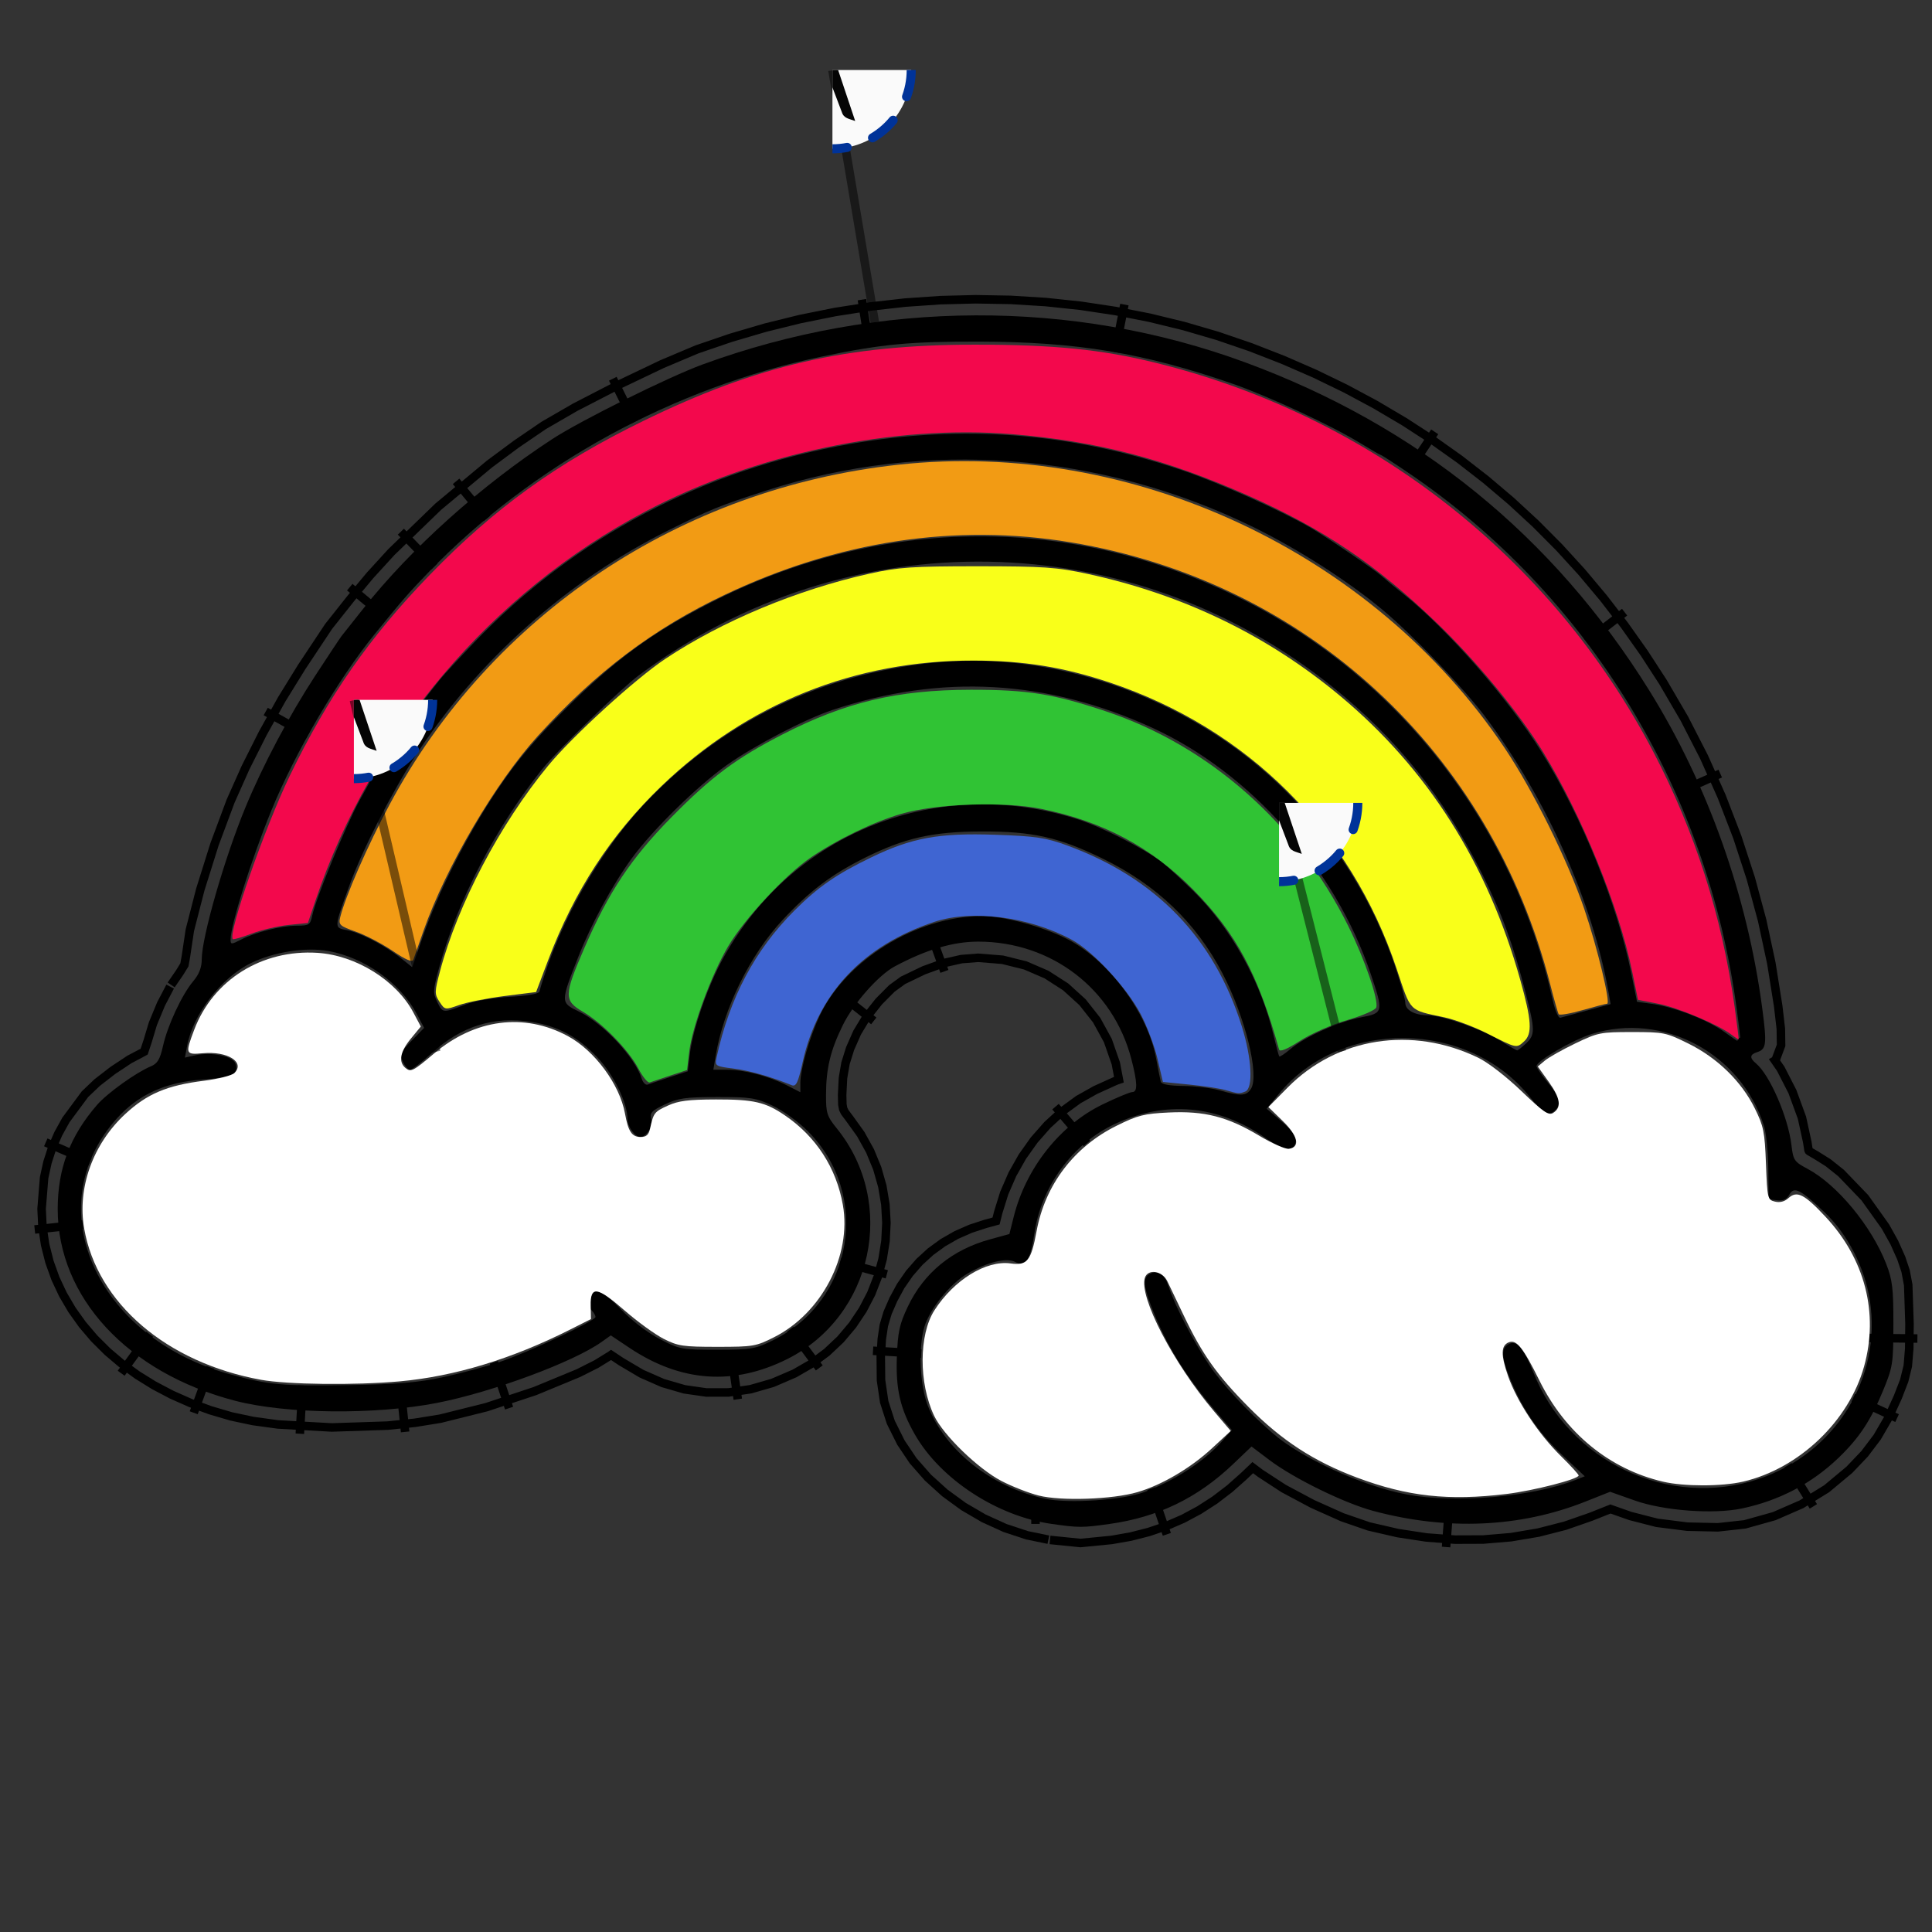 <?xml version="1.0" encoding="UTF-8" standalone="no"?>
<!-- Created with Inkscape (http://www.inkscape.org/) -->

<svg
   version="1.1"
   id="svg1"
   width="60mm"
   height="60mm"
   viewBox="0 0 226.772 226.772"
   sodipodi:docname="arcoiris.svg"
   inkscape:version="1.3.2 (1:1.3.2+202311252150+091e20ef0f)"
   xmlns:inkscape="http://www.inkscape.org/namespaces/inkscape"
   xmlns:sodipodi="http://sodipodi.sourceforge.net/DTD/sodipodi-0.dtd"
   xmlns:xlink="http://www.w3.org/1999/xlink"
   xmlns="http://www.w3.org/2000/svg"
   xmlns:svg="http://www.w3.org/2000/svg"
   xmlns:inkstitch="http://inkstitch.org/namespace">
  <rect x="0" y="0" width="226.772" height="226.772" fill="#333333" stroke="none"/>
  <sodipodi:namedview
     id="namedview1"
     pagecolor="#ff00e8"
     bordercolor="#666666"
     borderopacity="1.0"
     inkscape:showpageshadow="2"
     inkscape:pageopacity="0.0"
     inkscape:pagecheckerboard="0"
     inkscape:deskcolor="#d1d1d1"
     inkscape:zoom="1.9233304"
     inkscape:cx="90.988005"
     inkscape:cy="109.70554"
     inkscape:window-width="1848"
     inkscape:window-height="1016"
     inkscape:window-x="72"
     inkscape:window-y="27"
     inkscape:window-maximized="1"
     inkscape:current-layer="g1"
     inkscape:document-units="mm" />
  <defs
     id="defs1">
    <symbol
       id="inkstitch_trim">
      <title
         id="inkstitch_title9282">Trim the thread after sewing this object.</title>
      <path
         id="inkstitch_circle13405"
         d="m 9.247,-8.6e-6 c 1.8e-6,2.452 -0.974,4.804 -2.708,6.538 C 4.804,8.272 2.452,9.247 -2.1625959e-5,9.247 -2.452,9.247 -4.804,8.272 -6.538,6.538 -8.272,4.804 -9.247,2.452 -9.247,-8.6e-6 c 6e-7,-2.452 0.974,-4.804 2.708,-6.538 1.734,-1.734 4.086,-2.708 6.538,-2.708 C 5.107,-9.247 9.247,-5.107 9.247,-8.6e-6 c 0,0 0,0 0,0"
         style="opacity:1;vector-effect:none;fill:#fafafa;fill-opacity:1;fill-rule:evenodd;stroke:#003399;stroke-width:1.065;stroke-linecap:round;stroke-linejoin:miter;stroke-miterlimit:4;stroke-dasharray:3.195, 3.195;stroke-dashoffset:0;stroke-opacity:1"
         inkscape:connector-curvature="0" />
      <path
         style="color:#000000;font-style:normal;font-variant:normal;font-weight:normal;font-stretch:normal;font-size:medium;line-height:normal;font-family:sans-serif;font-variant-ligatures:normal;font-variant-position:normal;font-variant-caps:normal;font-variant-numeric:normal;font-variant-alternates:normal;font-feature-settings:normal;text-indent:0;text-align:start;text-decoration:none;text-decoration-line:none;text-decoration-style:solid;text-decoration-color:#000000;letter-spacing:normal;word-spacing:normal;text-transform:none;writing-mode:lr-tb;direction:ltr;text-orientation:mixed;dominant-baseline:auto;baseline-shift:baseline;text-anchor:start;white-space:normal;shape-padding:0;clip-rule:nonzero;display:inline;overflow:visible;visibility:visible;opacity:1;isolation:auto;mix-blend-mode:normal;color-interpolation:sRGB;color-interpolation-filters:linearRGB;solid-color:#000000;solid-opacity:1;vector-effect:none;fill:#050505;fill-opacity:1;fill-rule:evenodd;stroke:none;stroke-width:1.414;stroke-linecap:butt;stroke-linejoin:miter;stroke-miterlimit:4;stroke-dasharray:none;stroke-dashoffset:0;stroke-opacity:1;color-rendering:auto;image-rendering:auto;shape-rendering:auto;text-rendering:auto;enable-background:accumulate"
         d="m -3,-5.983 c -1.306,0 -2.375,1.069 -2.375,2.375 0,1.306 1.069,2.375 2.375,2.375 0.587,0 1.119,-0.224 1.535,-0.58 0,0 0.617,1.621 0.617,1.621 0,0 -2.299,6.018 -2.299,6.018 0.987,-0.125 1.237,-0.262 1.674,-0.975 0,0 1.33,-3.189 1.33,-3.189 0,0 1.236,3.25 1.236,3.25 0.232,0.779 0.843,0.792 1.578,1.072 0,0 -2.055,-6.143 -2.055,-6.143 0,0 0.73,-1.75 0.73,-1.75 0.428,0.417 1.011,0.676 1.652,0.676 1.306,0 2.375,-1.069 2.375,-2.375 0,-1.306 -1.069,-2.375 -2.375,-2.375 -1.062,0 -1.957,0.713 -2.258,1.68 0,0 -0.012,-0.016 -0.012,-0.016 0,0 -0.803,2.102 -0.803,2.102 0,0 -0.592,-1.766 -0.592,-1.766 -0.182,-1.128 -1.159,-2 -2.336,-2 0,0 -2e-5,-3e-5 -2e-5,-3e-5 m 0,1 c 0.765,0 1.375,0.61 1.375,1.375 0,0.765 -0.61,1.375 -1.375,1.375 -0.765,0 -1.375,-0.61 -1.375,-1.375 0,-0.765 0.61,-1.375 1.375,-1.375 0,0 0,0 0,0 m 6,0 c 0.765,0 1.375,0.61 1.375,1.375 0,0.765 -0.61,1.375 -1.375,1.375 -0.765,0 -1.375,-0.61 -1.375,-1.375 0,-0.765 0.61,-1.375 1.375,-1.375 0,0 0,0 0,0"
         id="inkstitch_path13416"
         inkscape:connector-curvature="0" />
    </symbol>
  </defs>
  <g
     inkscape:groupmode="layer"
     inkscape:label="Image"
     id="g1">
    <path
       style="fill:#000000;stroke-width:0.376"
       d="m 123.435,178.872 c -6.397,-0.904 -13.047,-5.252 -16.046,-10.491 -1.724,-3.012 -2.261,-5.324 -2.118,-9.122 0.11,-2.928 0.308,-3.834 1.291,-5.901 1.884,-3.962 5.202,-6.673 9.66,-7.893 l 2.257,-0.618 0.511,-2.038 c 1.432,-5.705 5.432,-10.756 10.435,-13.179 1.642,-0.795 3.206,-1.446 3.475,-1.446 0.646,0 0.618,-1.087 -0.102,-3.864 -2.136,-8.242 -9.372,-13.795 -17.979,-13.795 -2.956,0 -6.1,0.933 -9.796,2.908 -1.899,1.014 -4.834,4.332 -6.089,6.882 -1.457,2.961 -1.968,5.07 -1.98,8.181 -0.008,2.15 0.113,2.53 1.261,3.945 7.103,8.761 4.254,22.045 -5.809,27.079 -6.294,3.149 -12.494,2.711 -18.512,-1.308 l -2.2,-1.469 -1.083,0.771 c -3.321,2.364 -12.853,5.895 -19.315,7.155 -7.273,1.417 -17.715,1.307 -23.695,-0.251 -12.623,-3.288 -20.828,-12.148 -20.828,-22.492 0,-4.762 1.433,-8.56 4.619,-12.239 1.187,-1.37 4.586,-3.809 6.301,-4.519 0.79,-0.327 1.084,-0.815 1.435,-2.382 0.546,-2.44 2.23,-6.049 3.555,-7.618 0.686,-0.812 0.997,-1.615 0.997,-2.567 0,-2.597 2.674,-11.895 5.131,-17.84 2.046,-4.951 5.106,-10.725 8.186,-15.446 1.541,-2.362 2.937,-4.464 3.102,-4.672 0.165,-0.208 1.305,-1.645 2.532,-3.194 5.613,-7.083 13.831,-14.457 22.19,-19.912 3.359,-2.192 13.623,-7.285 17.659,-8.763 20.743,-7.593 43.454,-7.681 63.661,-0.246 20.243,7.449 36.148,20.359 47.436,38.503 6.882,11.062 11.518,24.1 13.268,37.32 0.557,4.206 0.487,4.802 -0.602,5.147 -0.87,0.276 -0.909,0.676 -0.131,1.322 1.614,1.34 3.775,6.317 4.161,9.586 0.211,1.784 0.328,1.957 1.879,2.78 3.474,1.843 7.52,6.731 9.245,11.168 0.728,1.872 0.848,2.882 0.842,7.068 -0.006,4.639 -0.067,5.032 -1.219,7.819 -1.454,3.52 -2.815,5.568 -5.247,7.899 -3.134,3.004 -6.968,5.008 -11.326,5.92 -3.336,0.699 -9.153,0.267 -12.544,-0.931 l -2.915,-1.03 -2.909,1.156 c -7.659,3.042 -16.224,3.418 -24.888,1.091 -3.422,-0.919 -9.329,-3.813 -12.189,-5.972 l -2.103,-1.588 -2.177,2.077 c -4.161,3.969 -8.823,6.224 -14.501,7.014 -3.221,0.448 -3.572,0.448 -6.789,-0.007 z m 10.868,-3.734 c 3.7,-1.402 7.186,-3.705 9.288,-6.136 l 0.995,-1.151 -1.949,-2.268 c -3.571,-4.155 -5.892,-7.96 -7.561,-12.393 -0.933,-2.479 -0.925,-3.368 0.035,-3.736 0.928,-0.356 1.611,0.168 2.071,1.589 0.703,2.169 2.892,6.407 4.718,9.133 1.507,2.25 4.375,5.337 7.459,8.029 3.375,2.946 10.541,6.223 15.767,7.212 5.689,1.076 14.798,0.286 19.844,-1.72 l 1.045,-0.416 -2.643,-2.493 c -2.86,-2.698 -4.806,-5.579 -6.241,-9.242 -0.953,-2.432 -0.923,-3.449 0.114,-3.847 0.854,-0.328 1.671,0.679 2.726,3.361 4.132,10.499 15.927,16.084 26.468,12.533 8.973,-3.023 14.457,-11.83 13.041,-20.943 -0.6,-3.858 -2.597,-7.758 -5.289,-10.325 -2.85,-2.718 -3.624,-3.108 -4.164,-2.1 -0.294,0.55 -0.713,0.745 -1.425,0.662 l -1.008,-0.116 -0.036,-3.575 c -0.02,-1.966 -0.251,-4.249 -0.514,-5.072 -2.718,-8.501 -11.837,-13.366 -20.184,-10.768 -2.267,0.706 -6.505,3.17 -6.505,3.783 0,0.19 0.592,1.053 1.315,1.919 1.401,1.677 1.634,2.649 0.799,3.342 -0.739,0.613 -1.387,0.249 -2.873,-1.614 -7.267,-9.111 -22.195,-9.286 -29.52,-0.348 l -1.395,1.702 1.767,1.511 c 1.246,1.065 1.734,1.746 1.653,2.306 -0.185,1.291 -1.35,1.154 -3.619,-0.425 -5.5,-3.828 -11.668,-4.39 -17.618,-1.606 -4.998,2.339 -8.678,7.377 -9.469,12.966 -0.424,2.991 -1.036,3.873 -2.241,3.228 -1.006,-0.538 -3.297,0.028 -5.62,1.389 -2.015,1.181 -4.391,4.122 -5.025,6.22 -0.733,2.427 -0.542,6.852 0.399,9.276 2.041,5.256 7.463,9.553 13.774,10.914 2.725,0.588 9.145,0.156 11.62,-0.781 z M 52.049,161.638 c 2.066,-0.448 5.025,-1.241 6.575,-1.764 3.402,-1.146 11.271,-4.841 11.271,-5.292 0,-0.178 -0.191,-0.513 -0.423,-0.746 -0.593,-0.593 -0.081,-2.357 0.684,-2.357 0.342,0 1.571,0.994 2.73,2.208 1.239,1.298 3.108,2.73 4.537,3.475 2.349,1.226 2.57,1.267 6.75,1.264 4.025,-0.003 4.475,-0.08 6.575,-1.114 9.448,-4.657 11.509,-17.092 4.068,-24.542 -1.105,-1.106 -2.95,-2.439 -4.155,-3.001 -1.962,-0.915 -2.577,-1.01 -6.488,-1.003 -3.723,0.006 -4.572,0.127 -6.138,0.872 -1.574,0.749 -1.788,0.983 -1.596,1.745 0.213,0.848 -0.542,2.062 -1.283,2.062 -0.637,0 -1.503,-1.199 -1.503,-2.079 0,-1.905 -1.619,-5.227 -3.533,-7.251 -2.284,-2.416 -4.585,-3.659 -7.7,-4.16 -4.435,-0.714 -8.262,0.479 -11.738,3.661 -1.166,1.067 -2.31,1.939 -2.544,1.939 -0.234,0 -0.62,-0.428 -0.858,-0.95 -0.392,-0.861 -0.295,-1.091 1.035,-2.453 l 1.468,-1.503 -0.885,-1.668 c -1.899,-3.58 -6.082,-6.565 -10.29,-7.343 -2.69,-0.497 -6.449,0.083 -9.168,1.414 -3.448,1.688 -6.78,5.996 -7.466,9.654 l -0.268,1.429 1.211,-0.266 c 1.954,-0.429 4.444,0.094 4.73,0.994 0.391,1.232 -0.397,1.607 -3.903,1.855 -4.305,0.304 -7.504,1.759 -10.019,4.556 -9.282,10.323 -2.509,25.694 13.227,30.022 4.606,1.267 6.204,1.413 14.014,1.281 5.758,-0.097 8.131,-0.298 11.084,-0.938 z m 94.789,-33.841 c 1.007,-1.613 -0.664,-8.381 -3.346,-13.546 -3.076,-5.925 -7.716,-10.373 -14.046,-13.464 -5.179,-2.529 -8.228,-3.211 -14.277,-3.192 -5.715,0.018 -9.019,0.769 -13.704,3.114 -3.891,1.948 -6.433,3.872 -9.6,7.267 -3.835,4.112 -6.941,10.421 -7.868,15.983 l -0.266,1.597 1.63,0.005 c 2.027,0.006 4.888,0.753 6.984,1.824 l 1.597,0.816 v -1.056 c 0,-1.623 1.04,-5.285 2.223,-7.827 3.078,-6.615 11.393,-11.764 19.039,-11.79 2.58,-0.009 7.066,1.182 9.977,2.648 4.886,2.461 9.521,8.657 10.522,14.065 0.23,1.24 0.474,2.466 0.544,2.724 0.085,0.313 0.977,0.48 2.675,0.5 1.401,0.017 3.309,0.248 4.239,0.515 2.465,0.706 3.145,0.672 3.678,-0.182 z m -68.239,-1.358 2.128,-0.696 0.249,-2.066 c 0.351,-2.915 2.114,-7.967 3.917,-11.231 8.179,-14.798 25.182,-21.472 41.539,-16.305 2.821,0.891 7.833,3.44 9.965,5.067 0.517,0.394 2.105,1.849 3.529,3.233 4.467,4.341 8.004,10.624 9.513,16.903 0.333,1.386 0.656,2.584 0.717,2.661 0.061,0.077 0.667,-0.328 1.348,-0.901 1.71,-1.439 5.633,-3.195 8.253,-3.692 2.631,-0.5 2.654,-0.606 1.115,-5.152 -4.182,-12.352 -14.109,-23.544 -25.55,-28.804 -12.377,-5.69 -24.835,-6.392 -37.624,-2.118 -3.238,1.082 -9.226,4.21 -12.424,6.489 -3.479,2.48 -8.706,7.617 -11.124,10.931 -2.272,3.115 -4.741,7.668 -6.288,11.596 -2.083,5.289 -2.083,5.335 0.057,6.362 2.859,1.371 6.614,5.376 7.403,7.893 0.149,0.476 0.468,0.789 0.709,0.696 0.241,-0.094 1.395,-0.483 2.566,-0.866 z m 100.512,-3.955 c 1.088,-1.022 1.084,-1.556 -0.043,-5.955 -1.458,-5.69 -2.766,-9.267 -5.103,-13.955 -4.457,-8.941 -9.944,-15.814 -17.467,-21.879 -23.77,-19.163 -56.995,-19.739 -81.53,-1.415 -2.093,1.564 -9.567,8.819 -11.285,10.957 -5.461,6.793 -10.006,15.534 -12.141,23.353 -0.731,2.678 -0.744,2.958 -0.189,4.071 0.638,1.279 0.583,1.277 3.515,0.161 0.93,-0.354 3.184,-0.724 5.008,-0.824 1.991,-0.108 3.365,-0.349 3.436,-0.603 2.294,-8.201 7.236,-16.848 12.974,-22.701 9.059,-9.24 20.266,-14.588 33.354,-15.915 11.221,-1.138 23.548,2.108 33.697,8.873 9.472,6.313 16.84,16.024 20.49,27.006 0.619,1.861 1.125,3.687 1.125,4.057 0,0.845 1.099,1.451 2.633,1.451 1.673,0 6.422,1.665 8.538,2.994 0.985,0.619 1.865,1.128 1.955,1.132 0.09,0.004 0.555,-0.36 1.033,-0.81 z m 24.734,-4.082 c -3.428,-25.714 -17.497,-48.664 -38.585,-62.941 -1.659,-1.124 -3.081,-2.043 -3.159,-2.043 -0.078,0 -1.201,-0.649 -2.496,-1.441 -3.326,-2.036 -10.765,-5.491 -14.941,-6.94 -10.389,-3.605 -18.26,-4.915 -29.682,-4.939 -8.197,-0.018 -11.429,0.287 -18.41,1.733 -17.49,3.623 -34.078,12.707 -46.272,25.34 -2.352,2.437 -3.052,3.241 -6.328,7.27 -4.3,5.288 -9.326,13.867 -12.117,20.682 -2.372,5.792 -4.79,13.457 -4.79,15.186 0,0.563 0.1,0.561 1.221,-0.019 1.713,-0.886 4.695,-1.632 6.545,-1.637 1.463,-0.004 1.584,-0.086 1.826,-1.226 0.422,-1.991 3.871,-10.396 5.499,-13.4 2.933,-5.414 5.729,-9.619 9.514,-14.306 0.416,-0.515 2.193,-2.44 3.95,-4.277 11.839,-12.385 26.949,-20.356 44.261,-23.35 13.235,-2.289 25.874,-1.29 38.772,3.065 4.405,1.487 11.631,4.718 15.223,6.805 1.797,1.044 7.465,4.899 8.279,5.63 0.407,0.365 1.583,1.338 2.614,2.161 5.144,4.108 12.259,12.235 16.111,18.405 4.75,7.607 8.943,17.918 10.58,26.015 l 0.69,3.412 1.712,0.235 c 2.663,0.365 6.599,1.892 8.566,3.322 0.983,0.715 1.822,1.275 1.865,1.244 0.043,-0.031 -0.159,-1.825 -0.447,-3.987 z m -17.546,0.203 2.749,-0.744 -0.23,-1.319 c -1.846,-10.574 -7.278,-22.755 -14.412,-32.316 -2.511,-3.365 -8.57,-9.686 -12.119,-12.642 -4.099,-3.414 -9.927,-7.145 -15.203,-9.73 -17.901,-8.773 -38.483,-10.32 -57.087,-4.292 -5.622,1.822 -6.577,2.209 -11.529,4.679 -11.973,5.972 -22.434,15.3 -29.712,26.494 -2.766,4.254 -6.261,11.11 -7.72,15.14 -1.853,5.122 -1.847,5.014 -0.324,5.299 1.572,0.295 4.414,1.765 6.3,3.259 l 1.377,1.09 1.197,-3.471 c 1.835,-5.319 5.208,-11.995 8.682,-17.185 2.375,-3.547 4.343,-5.893 8.044,-9.585 5.8,-5.787 10.213,-9.023 17.11,-12.546 20.087,-10.261 42.494,-10.376 62.54,-0.322 18.397,9.227 31.752,26.516 36.293,46.984 0.265,1.197 0.666,2.125 0.889,2.063 0.224,-0.062 1.643,-0.447 3.155,-0.856 z"
       id="path1"
       sodipodi:nodetypes="ssssscssssssssssscsssssssssssssssssssssssssssscssscsssssscsssssssscssssssssscsssssssscsssssssssssssssssscsssssssssssssscsssscsssssssssssssscsscssssssssssscssssssssssssssssssssssssssssscssssssssssssssssssssssssssssssssscsssssscsssssssssscssssssss" />
    <g
       id="command_group3"
       inkscape:label="Ink/Stich Instrucción: Trim thread after sewing this object">
      <path
         id="command_connector3"
         d="M 97.711,8.256 102.683,37.814"
         style="fill:none;stroke:#000000;stroke-width:1px;stroke-opacity:0.5"
         inkscape:connection-start="#command_use974"
         inkscape:connection-end="#path1"
         inkscape:label="conector"
         inkscape:connector-type="polyline"
         inkscape:connector-curvature="0" />
      <use
         id="command_use974"
         xlink:href="#inkstitch_trim"
         height="100%"
         width="100%"
         x="97.709"
         y="8.22"
         inkscape:label="marcador de instrucción" />
    </g>
    <path
       id="path16"
       style="stroke:#000000;stroke-width:1px;fill:none"
       d="M123.816,177.021 121.521,176.548 119.341,175.826 117.207,174.857 115.174,173.669 113.292,172.297 111.611,170.775 110.178,169.144 109.963,168.823 109.026,167.428 108.065,165.503 107.477,163.684 107.188,161.715 107.161,159.304 107.263,157.586 107.439,156.396 107.739,155.39 108.263,154.186 108.948,152.922 109.733,151.787 110.626,150.763 111.625,149.849 112.732,149.042 113.95,148.345 115.28,147.759 116.765,147.276 120.044,146.378 120.811,143.32 121.42,141.363 122.216,139.527 123.2,137.786 124.353,136.164 125.655,134.685 127.086,133.373 128.624,132.25 130.282,131.318 132.381,130.366 133.704,129.907 134.993,129.139 135.28,127.26 134.631,123.831 133.5,120.59 131.881,117.641 129.829,115.04 127.392,112.828 124.621,111.044 121.568,109.726 118.283,108.91 114.823,108.63 112.279,108.83 109.667,109.423 106.966,110.403 104.052,111.806 102.216,113.139 100.323,115.043 98.594,117.228 97.256,119.442 96.242,121.74 95.563,123.906 95.184,126.115 95.065,128.473 95.103,130.012 95.339,131.335 95.913,132.519 96.693,133.56 97.833,135.148 98.713,136.736 99.392,138.384 99.874,140.078 100.163,141.801 100.261,143.538 100.172,145.271 99.899,146.983 99.446,148.655 98.817,150.27 98.016,151.811 97.047,153.26 95.915,154.602 94.621,155.821 93.17,156.901 91.56,157.829 91.457,157.873 89.415,158.751 87.306,159.359 85.233,159.661 83.181,159.665 81.138,159.371 79.089,158.776 77.025,157.868 74.902,156.613 71.661,154.449 69.568,155.939 68.172,156.798 66.315,157.734 61.474,159.735 56.048,161.537 50.918,162.817 48.189,163.256 45.239,163.561 38.987,163.768 32.987,163.432 30.364,163.072 28.066,162.586 25.88,161.943 23.791,161.179 21.816,160.307 19.962,159.331 18.233,158.259 16.634,157.098 15.17,155.854 13.844,154.535 12.661,153.145 11.624,151.693 10.737,150.183 10.003,148.621 9.425,147.01 9.007,145.356 8.753,143.661 8.669,141.956 8.922,138.802 9.223,137.425 9.66,136.069 10.23,134.757 10.922,133.506 12.817,130.943 13.872,129.939 15.449,128.717 17.12,127.609 18.605,126.826 19.425,126.358 20.253,125.392 20.932,123.357 21.512,121.423 22.329,119.453 23.322,117.554  M123.054,180.723 120.543,180.205 117.961,179.351 115.468,178.218 113.102,176.836 110.903,175.233 108.914,173.432 107.177,171.454 106.327,170.188 105.752,169.333 104.557,166.936 103.784,164.546 103.411,162.011 103.381,159.213 103.499,157.198 103.74,155.575 104.183,154.091 104.862,152.529 105.723,150.94 106.746,149.463 107.917,148.119 109.229,146.918 110.675,145.865 112.244,144.966 113.929,144.224 115.68,143.654 116.916,143.316 117.171,142.298 117.871,140.046 118.828,137.841 120.006,135.756 121.386,133.814 122.952,132.036 124.687,130.445 126.576,129.066 128.571,127.943 130.978,126.853 131.333,126.729 130.97,124.811 130.035,122.133 128.719,119.735 127.056,117.628 125.083,115.837 122.837,114.391 120.354,113.319 117.671,112.652 114.819,112.422 112.848,112.576 110.734,113.056 108.433,113.891 105.998,115.063 104.682,116.019 103.155,117.556 101.705,119.387 100.616,121.19 99.785,123.072 99.245,124.794 98.947,126.531 98.847,128.522 98.874,129.632 98.968,130.156 99.156,130.543 99.741,131.325 101.032,133.122 102.125,135.094 102.969,137.143 103.567,139.246 103.925,141.381 104.046,143.528 103.936,145.667 103.6,147.776 103.041,149.838 102.265,151.832 101.274,153.738 100.072,155.536 98.664,157.205 97.054,158.722 95.249,160.066 93.255,161.214 92.555,161.515 90.69,162.317 88.106,163.062 85.51,163.44 82.915,163.445 80.338,163.075 77.795,162.335 75.296,161.237 72.889,159.813 71.73,159.039 71.657,159.091 70.017,160.101 67.89,161.173 62.793,163.279 57.102,165.169 51.677,166.523 48.684,167.004 45.497,167.334 38.944,167.552 32.623,167.197 29.715,166.798 27.14,166.253 24.697,165.534 22.377,164.687 20.17,163.711 18.084,162.614 16.124,161.399 14.297,160.072 12.609,158.639 11.067,157.104 9.678,155.473 8.45,153.752 7.39,151.947 6.506,150.065 5.806,148.114 5.297,146.101 4.988,144.036 4.882,141.898 5.176,138.244 5.57,136.439 6.12,134.733 6.836,133.086 7.735,131.459 9.973,128.432 11.406,127.068 13.245,125.644 15.189,124.355 16.786,123.512 16.921,123.435 17.328,122.216 17.947,120.153 18.902,117.85 19.973,115.802  M108.133,158.882 102.473,158.549  M127.577,134.203 123.891,129.895  M108.92,108.689 110.853,114.019  M98.115,116.311 102.561,119.829  M98.62,148.091 104.092,149.574  M92.781,156.013 96.166,160.561  M85.783,158.626 86.6,164.236  M57.966,159.904 59.753,165.284  M46.969,162.432 47.553,168.071  M35.512,162.627 35.195,168.288  M24.684,160.5 22.739,165.825  M17.554,156.598 14.223,161.186  M9.714,143.716 4.076,144.311  M10.571,136.345 5.371,134.086  "
       inkstitch:satin_column="true" />
    <path
       id="path17"
       style="stroke:#000000;stroke-width:1px;fill:none"
       d="M23.205,117.748 24.27,116.199 25.237,114.623 25.547,112.909 25.993,109.93 27.144,105.455 28.763,100.305 30.564,95.477 32.231,91.732 34.189,87.837 36.339,83.981 38.59,80.335 41.631,75.755 44.1,72.642 46.28,70.028 48.649,67.435 53.962,62.291 59.787,57.441 62.796,55.209 65.83,53.139 69.339,51.11 74.239,48.582 79.267,46.184 83.156,44.542 86.965,43.241 90.837,42.105 94.741,41.14 98.671,40.349 102.621,39.729 106.583,39.283 110.552,39.009 114.521,38.907 118.483,38.978 122.432,39.221 126.361,39.637 130.265,40.226 134.136,40.987 137.968,41.92 141.754,43.026 145.493,44.305 149.166,45.737 152.74,47.296 156.211,48.978 159.58,50.784 162.846,52.713 166.009,54.765 169.07,56.94 172.028,59.238 174.883,61.658 177.635,64.201 180.284,66.867 182.829,69.654 185.272,72.565 187.61,75.598 189.844,78.753 191.97,82.024 194.395,86.178 196.605,90.489 198.594,94.942 200.356,99.517 201.883,104.191 203.166,108.944 204.198,113.755 204.975,118.61 205.253,121.006 205.266,121.871 204.455,122.25 203.479,123.766 204.033,125.395 204.752,126.131 205.268,126.677 205.766,127.397 206.92,129.649 207.87,132.247 208.416,134.753 208.605,135.981 209.111,137.243 210.096,138.181 211.181,138.808 212.385,139.56 213.547,140.486 215.975,143.009 218.116,146.009 218.958,147.524 219.637,149.044 220.006,150.14 220.211,151.23 220.352,155.445 220.322,158.123 220.191,159.722 219.893,160.928 219.28,162.51 218.251,164.766 217.19,166.59 215.975,168.194 214.483,169.76 212.191,171.669 209.694,173.208 206.982,174.391 204.089,175.201 201.476,175.489 198.338,175.421 195.183,175.021 192.457,174.322 188.953,173.084 185.423,174.486 182.623,175.463 179.789,176.188 176.89,176.677 173.933,176.927 170.925,176.938 167.876,176.708 164.793,176.237 161.716,175.529 158.944,174.572 155.721,173.129 152.598,171.462 150.093,169.829 146.761,167.313 143.445,170.475 141.938,171.815 140.415,172.978 138.846,173.991 137.22,174.862 135.53,175.595 133.764,176.195 131.911,176.665 129.968,177.005 126.831,177.315 121.545,176.782 121.545,178.872  M20.09,115.607 21.1,114.138 21.645,113.252 21.818,112.293 22.284,109.177 23.509,104.417 25.187,99.078 27.063,94.046 28.814,90.114 30.848,86.067 33.078,82.067 35.407,78.296 38.571,73.532 41.167,70.258 43.432,67.542 45.937,64.8 51.435,59.477 57.451,54.468 60.604,52.129 63.816,49.937 67.525,47.793 72.559,45.196 77.718,42.735 81.808,41.009 85.821,39.638 89.851,38.455 93.914,37.451 98.005,36.627 102.116,35.983 106.241,35.518 110.373,35.232 114.506,35.127 118.633,35.2 122.747,35.454 126.842,35.888 130.911,36.501 134.948,37.294 138.945,38.268 142.897,39.422 146.792,40.755 150.608,42.243 154.32,43.861 157.929,45.61 161.434,47.49 164.836,49.499 168.133,51.638 171.325,53.906 174.41,56.303 177.388,58.828 180.259,61.48 183.021,64.259 185.674,67.164 188.217,70.195 190.65,73.351 192.972,76.631 195.188,80.041 197.711,84.362 200.014,88.855 202.086,93.491 203.918,98.25 205.506,103.111 206.841,108.055 207.915,113.059 208.72,118.094 209.029,120.759 209.058,122.701 208.408,124.445 208.345,124.481 209.016,125.452 210.39,128.133 211.508,131.191 212.134,134.063 212.275,134.977 212.313,135.073 212.376,135.133 213.128,135.568 214.572,136.47 216.097,137.686 218.891,140.588 221.316,143.987 222.341,145.831 223.162,147.667 223.671,149.183 223.979,150.814 224.132,155.403 224.1,158.299 223.933,160.334 223.504,162.068 222.765,163.978 221.612,166.504 220.342,168.688 218.859,170.646 217.069,172.525 214.403,174.745 211.45,176.566 208.253,177.96 204.811,178.924 201.643,179.273 198.059,179.196 194.473,178.741 191.356,177.941 189.031,177.12 186.743,178.029 183.716,179.084 180.573,179.889 177.364,180.43 174.099,180.706 170.79,180.718 167.448,180.466 164.082,179.952 160.673,179.167 157.552,178.09 154.057,176.525 150.672,174.719 147.919,172.923 147.046,172.264 146.006,173.256 144.344,174.733 142.591,176.072 140.766,177.25 138.867,178.267 136.892,179.124 134.838,179.821 132.703,180.363 130.481,180.753 126.826,181.113 123.246,180.752  M36.14,86.278 31.188,83.517  M45.408,72.548 41.054,68.918  M50.997,66.478 47.053,62.405  M57.161,60.857 53.533,56.5  M74.457,49.532 71.93,44.457  M102.048,40.776 101.17,35.175  M130.886,41.311 131.979,35.748  M165.252,55.4 168.402,50.686  M186.201,75.318 190.691,71.856  M196.742,93.112 201.918,90.799  M219.389,157.05 225.058,157.113  M217.527,164.075 222.674,166.454  M209.872,171.988 212.848,176.814  M170.162,175.933 169.736,181.586  M135.137,174.73 136.96,180.098  "
       inkstitch:satin_column="true" />
    <path
       style="fill:#f3084c;fill-opacity:1;stroke-width:0.421;stroke-linejoin:bevel;stroke-miterlimit:0"
       d="m 203.233,121.447 c -1.515,-1.166 -6.279,-3.175 -8.611,-3.631 l -2.361,-0.462 -0.695,-3.377 c -1.548,-7.522 -5.831,-18.097 -10.35,-25.557 -2.778,-4.586 -7.88,-10.792 -12.61,-15.339 C 161.502,66.252 155.37,62.111 146.583,58.21 136.854,53.89 128.83,51.795 118.83,50.965 104.955,49.812 88.565,53.266 75.734,60.045 57.66,69.594 43.635,86.148 37.015,105.748 l -0.873,2.585 -2.281,0.238 c -1.255,0.131 -3.206,0.59 -4.337,1.019 -1.13,0.43 -2.12,0.717 -2.198,0.638 -0.609,-0.609 3.73,-13.042 6.693,-19.178 4.484,-9.286 9.362,-16.285 16.437,-23.583 7.588,-7.828 14.886,-13.09 25.022,-18.044 13.408,-6.553 23.874,-8.962 38.952,-8.966 9.27,-0.003 14.834,0.555 21.215,2.125 25.225,6.206 46.45,22.799 58.412,45.661 4.908,9.381 8.055,19.252 9.552,29.96 0.285,2.041 0.494,3.741 0.463,3.777 -0.031,0.036 -0.408,-0.205 -0.837,-0.535 z"
       id="path2" />
    <path
       style="fill:#f29b14;fill-opacity:1;stroke-width:0.421;stroke-linejoin:bevel;stroke-miterlimit:0"
       d="m 182.953,119.044 c -0.094,-0.151 -0.536,-1.708 -0.983,-3.46 -6.99,-27.379 -28.616,-47.328 -56.289,-51.925 -13.541,-2.25 -27.278,-0.167 -40.606,6.155 -8.387,3.979 -15.102,9.047 -21.924,16.55 -4.974,5.469 -10.797,15.381 -13.427,22.856 -0.567,1.612 -1.11,3.154 -1.206,3.428 -0.12,0.34 -0.887,0.015 -2.43,-1.032 -1.24,-0.841 -3.186,-1.856 -4.324,-2.256 -1.891,-0.664 -2.048,-0.81 -1.83,-1.703 0.592,-2.418 3.233,-8.445 5.787,-13.208 11.958,-22.294 34.145,-37.117 59.728,-39.904 27.374,-2.982 55.659,10.217 71.116,33.186 3.38,5.023 7.429,13.195 9.388,18.949 1.523,4.474 3.132,11.135 2.688,11.135 -0.141,0 -1.439,0.339 -2.886,0.752 -1.447,0.414 -2.707,0.629 -2.801,0.477 z"
       id="path3" />
    <path
       style="fill:#f9ff19;fill-opacity:1;stroke-width:0.421;stroke-linejoin:bevel;stroke-miterlimit:0"
       d="m 174.62,121.331 c -1.555,-0.79 -3.841,-1.652 -5.079,-1.915 -4.234,-0.9 -3.892,-0.553 -5.611,-5.704 -5.372,-16.098 -17.497,-28.19 -33.697,-33.605 -5.384,-1.8 -10.061,-2.556 -15.909,-2.57 -13.935,-0.035 -26.59,5.042 -36.659,14.707 -5.948,5.709 -10.242,12.306 -13.336,20.49 l -1.403,3.71 -3.687,0.466 c -2.028,0.256 -4.436,0.733 -5.35,1.06 -1.636,0.584 -1.673,0.578 -2.301,-0.38 -0.593,-0.905 -0.589,-1.161 0.059,-3.597 2.086,-7.849 7.038,-17.258 12.698,-24.125 2.871,-3.483 10.223,-10.186 13.751,-12.535 6.65,-4.43 15.459,-8.107 23.948,-9.997 3.404,-0.758 5.039,-0.87 12.698,-0.87 7.679,-4.5e-5 9.309,0.112 12.893,0.888 11.245,2.434 21.13,7.214 29.693,14.355 10.249,8.548 17.275,19.628 21.111,33.289 1.345,4.788 1.44,6.349 0.444,7.25 -0.893,0.808 -0.852,0.817 -4.262,-0.915 z"
       id="path4" />
    <path
       style="fill:#30c334;fill-opacity:1;stroke-width:0.421;stroke-linejoin:bevel;stroke-miterlimit:0"
       d="m 74.932,125.432 c -1.17,-2.209 -4.208,-5.326 -6.5,-6.669 -2.266,-1.328 -2.254,-1.906 0.156,-7.478 2.838,-6.563 5.494,-10.553 10.211,-15.344 4.708,-4.782 7.591,-6.931 13.072,-9.746 7.362,-3.781 13.437,-5.22 22.09,-5.232 6.624,-0.009 9.662,0.474 15.786,2.51 12.19,4.054 22.557,13.224 28.501,25.211 1.943,3.919 3.604,8.757 3.288,9.58 -0.116,0.302 -1.65,0.966 -3.409,1.474 -1.774,0.513 -4.235,1.594 -5.527,2.43 -1.531,0.989 -2.376,1.338 -2.466,1.018 -2.476,-8.851 -5.022,-13.607 -9.997,-18.675 -4.955,-5.049 -10.672,-8.098 -17.94,-9.57 -4.405,-0.892 -12.257,-0.616 -16.371,0.575 -3.253,0.942 -7.468,2.97 -10.619,5.11 -3.009,2.044 -7.794,7.178 -9.735,10.447 -1.956,3.293 -4.228,9.451 -4.575,12.401 l -0.25,2.125 -1.999,0.657 c -1.099,0.361 -2.175,0.721 -2.39,0.799 -0.215,0.078 -0.812,-0.653 -1.326,-1.624 z"
       id="path5" />
    <path
       style="fill:#3f65d2;fill-opacity:1;stroke-width:0.421;stroke-linejoin:bevel;stroke-miterlimit:0"
       d="m 143.848,127.952 c -0.645,-0.187 -2.562,-0.479 -4.26,-0.648 l -3.088,-0.308 -0.644,-2.735 c -0.354,-1.504 -1.25,-3.875 -1.991,-5.268 -1.669,-3.138 -5.566,-7.336 -8.064,-8.687 -5.009,-2.709 -11.695,-3.577 -16.139,-2.097 -8.396,2.797 -13.656,8.402 -15.45,16.466 -0.545,2.449 -0.767,2.912 -1.297,2.696 -2.433,-0.99 -4.987,-1.717 -6.854,-1.95 -2.102,-0.263 -2.17,-0.308 -1.952,-1.302 1.538,-7.018 4.491,-12.591 9.129,-17.229 2.786,-2.786 4.939,-4.278 9.018,-6.251 4.773,-2.308 7.932,-2.884 14.575,-2.656 4.772,0.164 5.928,0.337 8.458,1.265 10.414,3.822 17.232,10.89 20.471,21.224 1.178,3.757 1.362,7.285 0.399,7.654 -0.722,0.277 -0.774,0.273 -2.312,-0.173 z"
       id="path6" />
    <path
       style="fill:#ffffff;stroke-width:0;stroke-linejoin:bevel;stroke-miterlimit:0"
       d="m 30.64,161.956 c -11.07,-2.009 -19.23,-8.985 -20.759,-17.747 -0.832,-4.765 1.019,-9.928 4.818,-13.446 2.574,-2.383 4.895,-3.364 9.25,-3.91 1.675,-0.21 3.28,-0.617 3.568,-0.905 1.278,-1.278 -0.819,-2.59 -3.713,-2.321 -2.037,0.189 -2.079,0.075 -1.012,-2.749 2.218,-5.869 7.96,-9.454 14.476,-9.036 4.525,0.29 9.257,3.241 11.263,7.022 l 0.864,1.629 -1.169,1.418 c -1.262,1.531 -1.484,2.737 -0.634,3.443 0.628,0.521 0.883,0.392 3.346,-1.691 4.804,-4.064 10.576,-4.818 15.71,-2.053 3.16,1.702 6.094,5.682 6.714,9.108 0.378,2.093 0.808,2.737 1.826,2.737 0.682,0 0.953,-0.244 1.121,-1.011 0.4,-1.824 0.501,-1.954 2.085,-2.673 1.244,-0.565 2.411,-0.713 5.649,-0.72 4.425,-0.009 5.786,0.304 8.068,1.855 3.674,2.496 6.055,6.17 6.822,10.524 1.046,5.936 -2.473,12.7 -8.078,15.53 -2.123,1.072 -2.449,1.127 -6.667,1.127 -4.023,0 -4.606,-0.087 -6.282,-0.936 -1.016,-0.515 -3.084,-2.015 -4.596,-3.333 -3.221,-2.809 -4.027,-2.924 -3.977,-0.566 l 0.034,1.576 -2.483,1.251 c -6.835,3.442 -13.557,5.482 -19.973,6.061 -5.217,0.471 -13.159,0.381 -16.272,-0.184 z"
       id="path7" />
    <g
       id="command_group1"
       inkscape:label="Ink/Stich Instrucción: Trim thread after sewing this object">
      <path
         id="command_connector1"
         d="M 41.54,82.182 51.2,123.448"
         style="fill:none;stroke:#000000;stroke-width:1px;stroke-opacity:0.5"
         inkscape:connection-start="#command_use828"
         inkscape:connection-end="#path7"
         inkscape:label="conector"
         inkscape:connector-type="polyline"
         inkscape:connector-curvature="0" />
      <use
         id="command_use828"
         xlink:href="#inkstitch_trim"
         height="100%"
         width="100%"
         x="41.538"
         y="82.146"
         inkscape:label="marcador de instrucción" />
    </g>
    <path
       style="fill:#ffffff;stroke-width:0;stroke-linejoin:bevel;stroke-miterlimit:0"
       d="m 121.924,175.544 c -1.186,-0.301 -3.171,-1.079 -4.412,-1.73 -2.734,-1.435 -6.793,-5.375 -7.868,-7.637 -1.815,-3.817 -1.799,-9.518 0.034,-12.374 2.296,-3.579 6.066,-5.9 8.941,-5.506 1.96,0.269 2.402,-0.283 3.056,-3.811 1.007,-5.429 4.396,-9.884 9.4,-12.357 2.478,-1.225 3.208,-1.409 6.12,-1.549 4.185,-0.2 6.883,0.492 10.603,2.721 1.514,0.907 3.084,1.602 3.488,1.545 1.363,-0.193 1.067,-1.527 -0.726,-3.27 l -1.681,-1.634 2.263,-2.292 c 5.818,-5.89 14.596,-7.262 22.369,-3.495 1.164,0.564 3.295,2.21 5.08,3.924 2.537,2.436 3.183,2.884 3.693,2.564 1.034,-0.648 0.895,-1.708 -0.477,-3.628 l -1.309,-1.831 0.835,-0.697 c 0.459,-0.383 2.075,-1.293 3.592,-2.022 2.63,-1.264 2.936,-1.326 6.638,-1.326 3.731,0 3.986,0.052 6.621,1.355 3.397,1.68 6.232,4.446 7.787,7.6 1.04,2.108 1.168,2.747 1.313,6.53 0.156,4.068 0.187,4.2 1.048,4.416 0.576,0.145 1.131,0.003 1.582,-0.405 1.008,-0.912 1.862,-0.484 4.353,2.179 4.633,4.953 6.272,11.301 4.535,17.566 -1.783,6.43 -7.647,12.011 -14.219,13.533 -2.482,0.575 -6.908,0.578 -9.363,0.006 -6.299,-1.466 -11.477,-5.7 -14.532,-11.88 -1.905,-3.854 -2.683,-4.83 -3.577,-4.486 -0.944,0.362 -0.97,1.47 -0.092,3.981 1.044,2.988 3.56,6.788 6.229,9.409 1.126,1.105 2.047,2.115 2.047,2.244 0,0.428 -5.283,1.785 -8.446,2.169 -6.828,0.829 -11.661,0.299 -17.597,-1.93 -5.028,-1.889 -8.803,-4.343 -12.657,-8.229 -3.747,-3.778 -5.479,-6.219 -7.652,-10.785 -0.818,-1.719 -1.689,-3.539 -1.936,-4.044 -0.595,-1.219 -2.283,-1.464 -2.627,-0.382 -0.707,2.228 3.334,10.024 8.122,15.668 l 1.957,2.307 -2.196,2.033 c -2.511,2.325 -5.893,4.315 -8.75,5.149 -2.936,0.857 -8.966,1.066 -11.588,0.401 z"
       id="path8" />
    <g
       id="command_group2"
       inkscape:label="Ink/Stich Instrucción: Trim thread after sewing this object">
      <path
         id="command_connector2"
         d="m 150.13,94.278 7.384,29.124"
         style="fill:none;stroke:#000000;stroke-width:1px;stroke-opacity:0.5"
         inkscape:connection-start="#command_use2400"
         inkscape:connection-end="#path8"
         inkscape:label="conector"
         inkscape:connector-type="polyline"
         inkscape:connector-curvature="0" />
      <use
         id="command_use2400"
         xlink:href="#inkstitch_trim"
         height="100%"
         width="100%"
         x="150.128"
         y="94.242"
         inkscape:label="marcador de instrucción" />
    </g>
  </g>
</svg>
